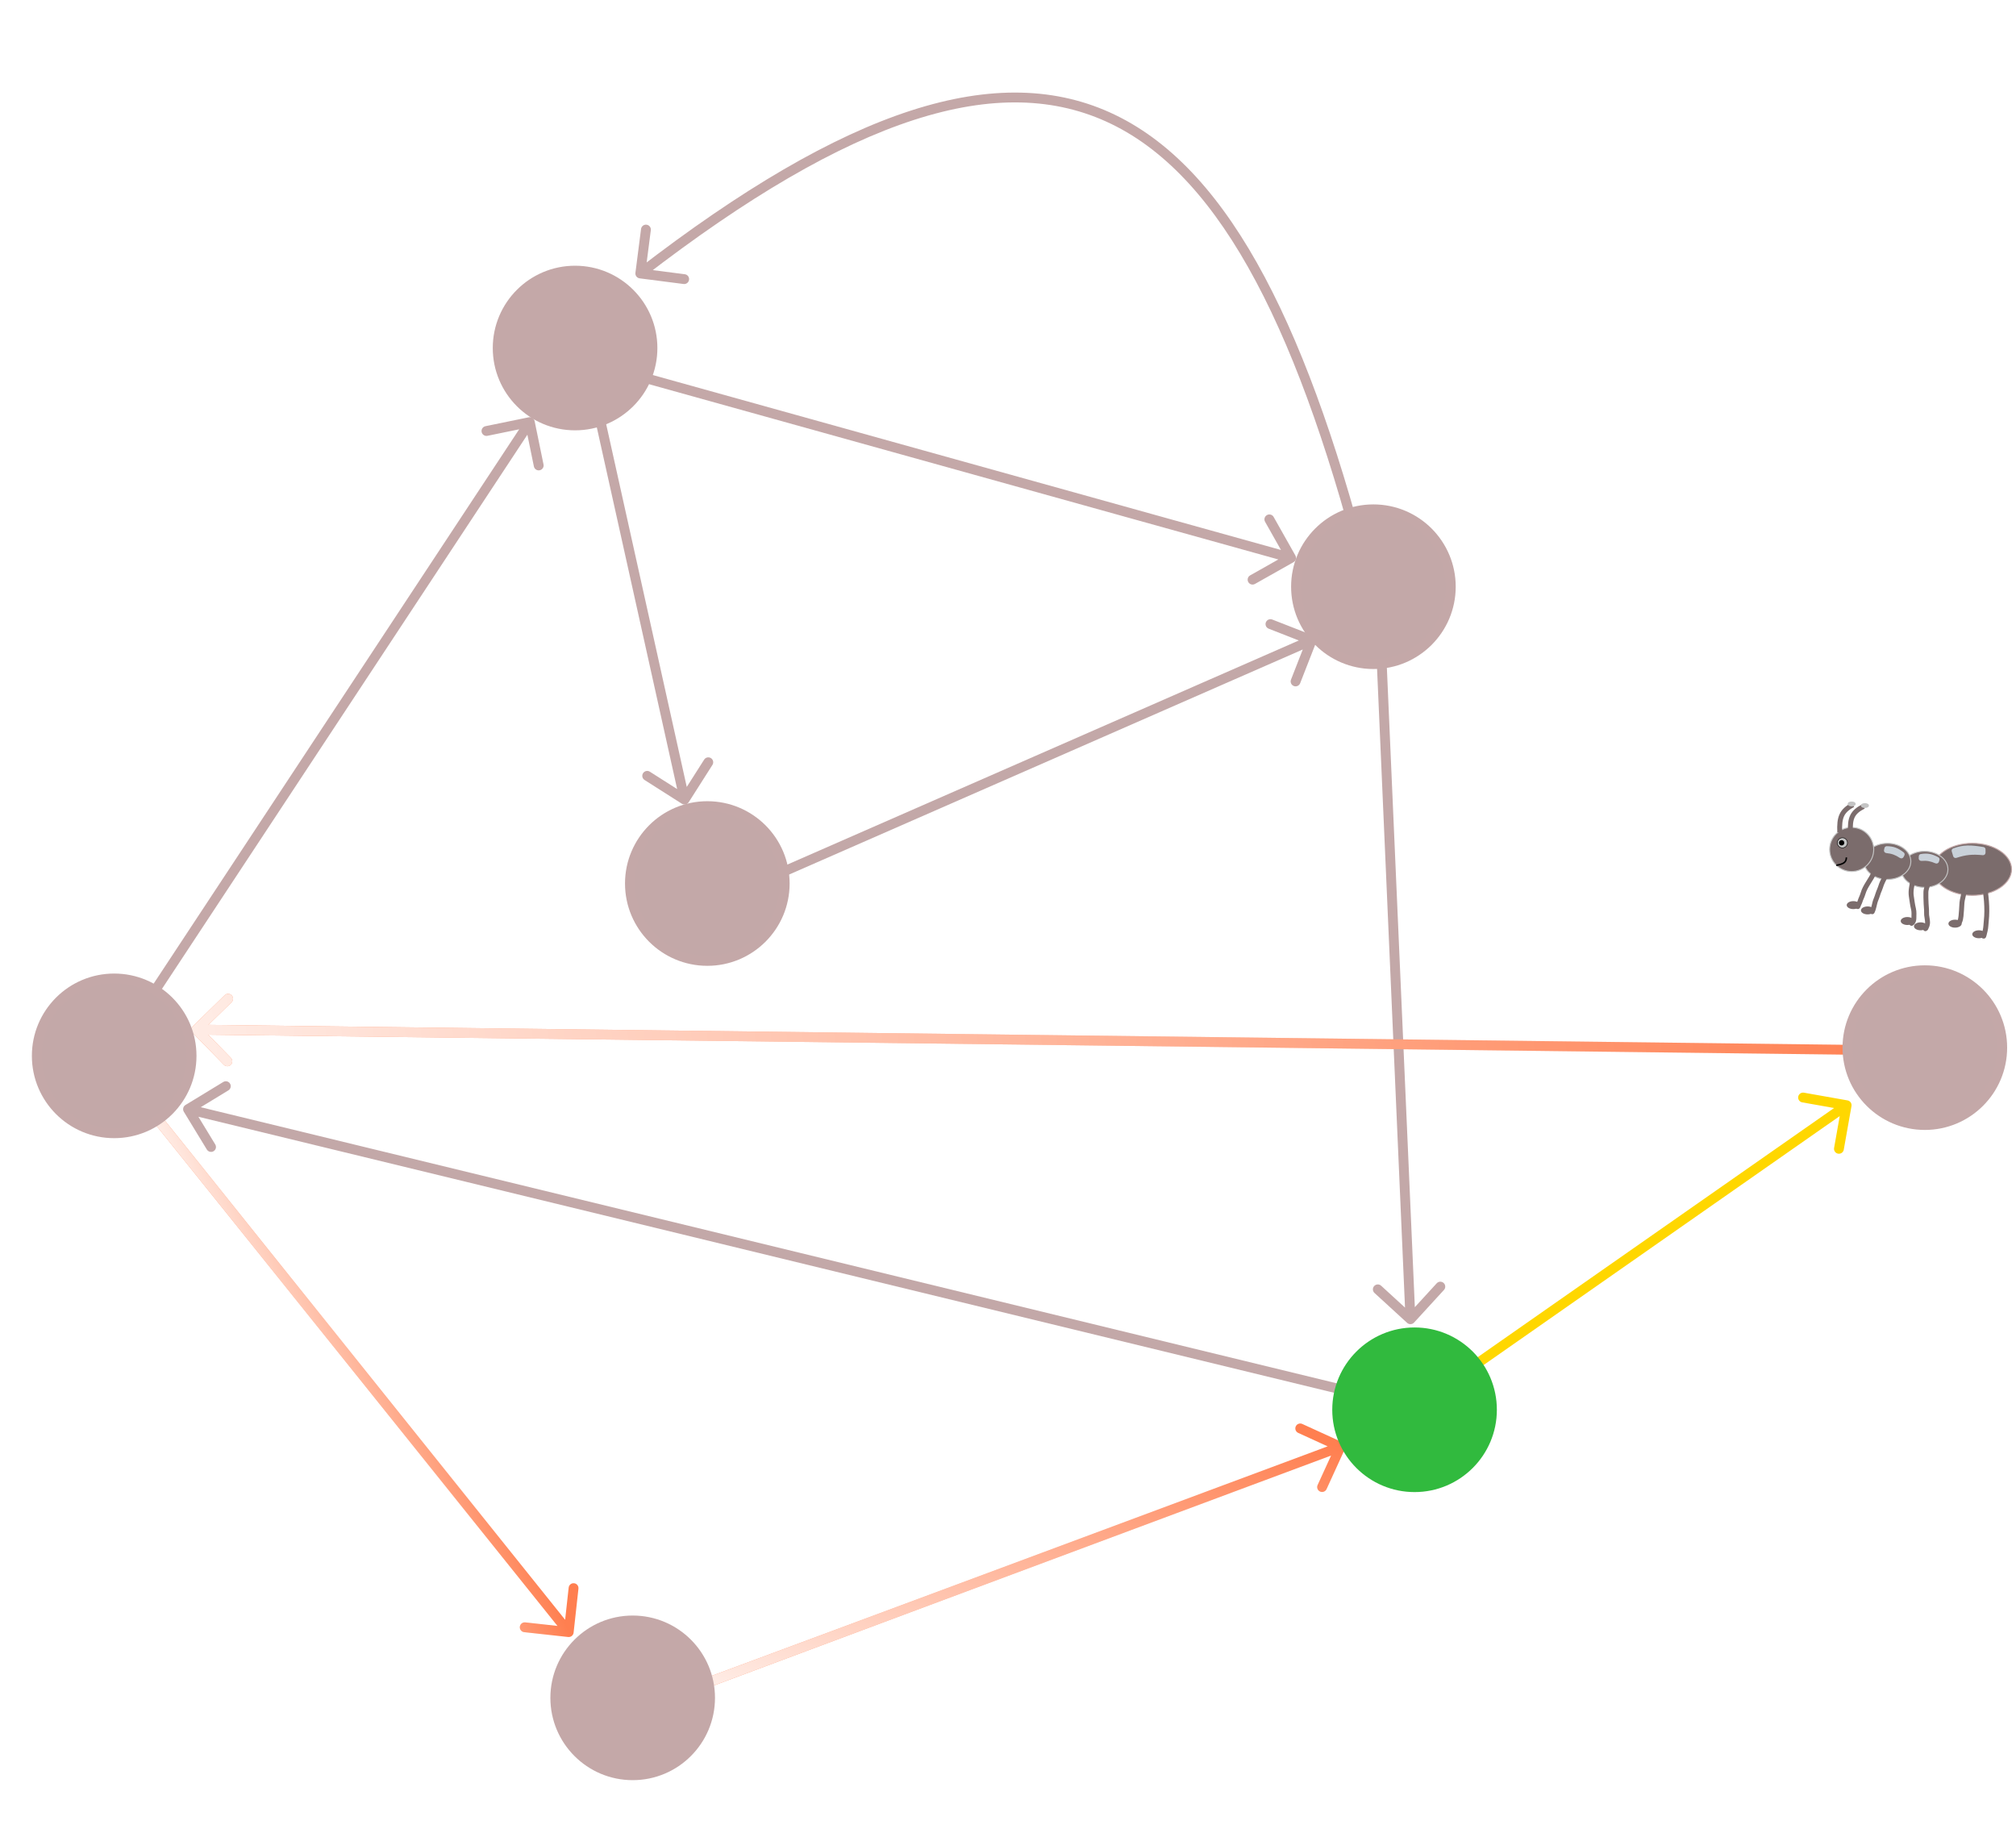 <svg width="410" height="372" viewBox="0 0 410 372" fill="none" xmlns="http://www.w3.org/2000/svg">
<path d="M138.679 163.453C139.145 163.75 139.763 163.612 140.06 163.147L144.892 155.554C145.189 155.088 145.051 154.47 144.586 154.173C144.12 153.877 143.502 154.014 143.205 154.48L138.91 161.229L132.161 156.934C131.695 156.637 131.077 156.774 130.78 157.24C130.483 157.706 130.621 158.324 131.087 158.621L138.679 163.453ZM119.326 77.688L138.24 162.826L140.192 162.393L121.278 77.254L119.326 77.688Z" fill="#C4A8A8"/>
<path d="M263.067 114.329C263.548 114.057 263.718 113.447 263.447 112.966L259.023 105.128C258.752 104.647 258.142 104.478 257.661 104.749C257.18 105.02 257.01 105.63 257.281 106.111L261.213 113.078L254.246 117.01C253.765 117.282 253.596 117.892 253.867 118.373C254.138 118.854 254.748 119.024 255.229 118.752L263.067 114.329ZM130.077 77.597L262.308 114.421L262.844 112.494L130.613 75.671L130.077 77.597Z" fill="#C4A8A8"/>
<path d="M129.227 55.487C129.157 56.035 129.544 56.536 130.091 56.607L139.018 57.754C139.566 57.824 140.067 57.437 140.137 56.89C140.208 56.342 139.821 55.841 139.273 55.77L131.338 54.751L132.358 46.816C132.428 46.268 132.041 45.767 131.494 45.697C130.946 45.626 130.445 46.013 130.374 46.561L129.227 55.487ZM279.497 119.341C272.995 93.491 265.758 72.402 257.21 56.343C248.664 40.287 238.76 29.174 226.884 23.41C214.982 17.632 201.252 17.3 185.222 22.499C169.214 27.691 150.858 38.413 129.608 54.823L130.83 56.406C151.998 40.06 170.143 29.492 185.839 24.402C201.512 19.319 214.687 19.712 226.011 25.209C237.361 30.718 247.005 41.427 255.445 57.283C263.884 73.136 271.073 94.047 277.557 119.829L279.497 119.341Z" fill="#C4A8A8"/>
<path d="M286.171 269.023C286.578 269.396 287.21 269.368 287.584 268.961L293.663 262.325C294.036 261.918 294.009 261.285 293.601 260.912C293.194 260.539 292.562 260.567 292.189 260.974L286.784 266.873L280.886 261.468C280.478 261.095 279.846 261.123 279.473 261.53C279.1 261.937 279.127 262.57 279.535 262.943L286.171 269.023ZM279.989 134.424L285.847 268.329L287.845 268.242L281.987 134.337L279.989 134.424Z" fill="#C3A8A8"/>
<path d="M273.528 294.646C273.758 294.144 273.537 293.55 273.035 293.321L264.849 289.579C264.347 289.349 263.754 289.57 263.524 290.072C263.295 290.575 263.516 291.168 264.018 291.398L271.294 294.724L267.968 302C267.738 302.502 267.959 303.095 268.461 303.325C268.964 303.554 269.557 303.333 269.786 302.831L273.528 294.646ZM144.921 342.869L272.968 295.167L272.27 293.293L144.223 340.995L144.921 342.869Z" fill="#FF7F50"/>
<path d="M273.528 294.646C273.758 294.144 273.537 293.55 273.035 293.321L264.849 289.579C264.347 289.349 263.754 289.57 263.524 290.072C263.295 290.575 263.516 291.168 264.018 291.398L271.294 294.724L267.968 302C267.738 302.502 267.959 303.095 268.461 303.325C268.964 303.554 269.557 303.333 269.786 302.831L273.528 294.646ZM144.921 342.869L272.968 295.167L272.27 293.293L144.223 340.995L144.921 342.869Z" fill="url(#paint0_linear)" fill-opacity="0.85"/>
<path d="M115.553 332.907C116.102 332.967 116.596 332.571 116.656 332.022L117.641 323.076C117.701 322.527 117.305 322.033 116.756 321.973C116.207 321.912 115.713 322.308 115.653 322.857L114.778 330.809L106.826 329.934C106.277 329.874 105.783 330.27 105.722 330.819C105.662 331.368 106.058 331.862 106.607 331.922L115.553 332.907ZM30.347 227.094L114.882 332.538L116.443 331.287L31.907 225.843L30.347 227.094Z" fill="#FF7F50"/>
<path d="M115.553 332.907C116.102 332.967 116.596 332.571 116.656 332.022L117.641 323.076C117.701 322.527 117.305 322.033 116.756 321.973C116.207 321.912 115.713 322.308 115.653 322.857L114.778 330.809L106.826 329.934C106.277 329.874 105.783 330.27 105.722 330.819C105.662 331.368 106.058 331.862 106.607 331.922L115.553 332.907ZM30.347 227.094L114.882 332.538L116.443 331.287L31.907 225.843L30.347 227.094Z" fill="url(#paint1_linear)" fill-opacity="0.85"/>
<path d="M108.728 85.639C108.617 85.098 108.089 84.749 107.548 84.861L98.731 86.67C98.19 86.781 97.842 87.31 97.953 87.851C98.064 88.392 98.592 88.74 99.133 88.629L106.97 87.021L108.578 94.857C108.689 95.398 109.218 95.747 109.759 95.636C110.3 95.525 110.649 94.996 110.538 94.455L108.728 85.639ZM32.425 201.883L108.583 86.391L106.914 85.29L30.755 200.782L32.425 201.883Z" fill="#C4A8A8"/>
<path d="M267.692 130.56C267.893 130.046 267.639 129.466 267.124 129.265L258.741 125.989C258.227 125.788 257.647 126.042 257.446 126.557C257.245 127.071 257.499 127.651 258.014 127.852L265.465 130.764L262.554 138.215C262.353 138.729 262.607 139.309 263.121 139.51C263.636 139.711 264.216 139.457 264.417 138.943L267.692 130.56ZM145.786 184.289L267.162 131.112L266.359 129.28L144.984 182.457L145.786 184.289Z" fill="#C3A8A8"/>
<path d="M376.543 224.941C376.639 224.397 376.276 223.878 375.733 223.782L366.871 222.212C366.327 222.116 365.808 222.478 365.711 223.022C365.615 223.566 365.978 224.085 366.522 224.181L374.399 225.577L373.004 233.454C372.907 233.998 373.27 234.517 373.814 234.613C374.358 234.709 374.877 234.347 374.973 233.803L376.543 224.941ZM289.93 285.843L376.131 225.586L374.985 223.947L288.784 284.204L289.93 285.843Z" fill="#FFD700"/>
<path d="M39.254 208.675C38.859 209.061 38.851 209.694 39.237 210.089L45.523 216.53C45.908 216.925 46.541 216.933 46.937 216.547C47.332 216.162 47.34 215.528 46.954 215.133L41.367 209.408L47.092 203.82C47.487 203.435 47.495 202.801 47.109 202.406C46.724 202.011 46.09 202.003 45.695 202.389L39.254 208.675ZM390.406 212.665L39.965 208.391L39.94 210.39L390.382 214.665L390.406 212.665Z" fill="#FF7F50"/>
<path d="M39.254 208.675C38.859 209.061 38.851 209.694 39.237 210.089L45.523 216.53C45.908 216.925 46.541 216.933 46.937 216.547C47.332 216.162 47.34 215.528 46.954 215.133L41.367 209.408L47.092 203.82C47.487 203.435 47.495 202.801 47.109 202.406C46.724 202.011 46.09 202.003 45.695 202.389L39.254 208.675ZM390.406 212.665L39.965 208.391L39.94 210.39L390.382 214.665L390.406 212.665Z" fill="url(#paint2_linear)" fill-opacity="0.85"/>
<path d="M37.721 224.714C37.249 225.001 37.1 225.616 37.387 226.088L42.068 233.775C42.355 234.246 42.97 234.396 43.442 234.109C43.914 233.822 44.063 233.206 43.776 232.735L39.615 225.902L46.448 221.741C46.92 221.454 47.069 220.838 46.782 220.367C46.495 219.895 45.879 219.745 45.408 220.033L37.721 224.714ZM289.914 285.704L38.477 224.596L38.005 226.54L289.442 287.647L289.914 285.704Z" fill="#C3A8A8"/>
<circle cx="143.849" cy="179.675" r="15.738" fill="#C3A8A8" stroke="#C4A8A8" stroke-width="2"/>
<circle cx="279.314" cy="119.316" r="15.738" fill="#C3A8A8" stroke="#C4A8A8" stroke-width="2"/>
<circle cx="391.459" cy="213.05" r="15.738" fill="#C3A8A8" stroke="#C4A8A8" stroke-width="2"/>
<circle cx="287.683" cy="286.697" r="15.738" fill="#31BA3E" stroke="#31BA3E" stroke-width="2"/>
<circle cx="128.671" cy="345.281" r="16.738" fill="#C4A8A8"/>
<circle cx="23.221" cy="214.723" r="15.738" fill="#C3A8A8" stroke="#C4A8A8" stroke-width="2"/>
<circle cx="116.955" cy="70.776" r="15.738" fill="#C4A8A8" stroke="#C4A8A8" stroke-width="2"/>
<path d="M393.123 176.789C393.123 178.233 394.001 179.554 395.447 180.517C396.891 181.48 398.893 182.079 401.109 182.079C403.325 182.079 405.326 181.48 406.771 180.517C408.216 179.554 409.094 178.233 409.094 176.789C409.094 175.344 408.216 174.024 406.771 173.06C405.326 172.097 403.325 171.498 401.109 171.498C398.893 171.498 396.891 172.097 395.447 173.06C394.001 174.024 393.123 175.344 393.123 176.789Z" fill="#7B6C6C" stroke="#C4A8A8" stroke-width="0.2"/>
<path d="M386.654 176.789C386.654 178.796 388.757 180.462 391.406 180.462C394.055 180.462 396.157 178.796 396.157 176.789C396.157 174.782 394.055 173.115 391.406 173.115C388.757 173.115 386.654 174.782 386.654 176.789Z" fill="#7B6C6C" stroke="#C4C4C4" stroke-width="0.2"/>
<path d="M379.108 175.172C379.108 177.178 381.21 178.845 383.859 178.845C386.508 178.845 388.611 177.178 388.611 175.172C388.611 173.165 386.508 171.498 383.859 171.498C381.21 171.498 379.108 173.165 379.108 175.172Z" fill="#7B6C6C" stroke="#C4C4C4" stroke-width="0.2"/>
<circle r="4.482" transform="matrix(-1 0 0 1 376.582 172.746)" fill="#7B6C6C" stroke="#C4C4C4" stroke-width="0.2"/>
<path d="M373.455 175.98C374.803 175.711 375.504 175.441 375.504 174.363" stroke="black" stroke-width="0.3"/>
<path d="M403.467 179.282C403.926 181.965 404.247 184.609 403.954 187.315C403.885 187.948 403.88 188.603 403.737 189.224C403.65 189.6 403.4 190.718 403.4 190.332" stroke="#7B6C6C" stroke-linecap="round" stroke-linejoin="round"/>
<ellipse rx="1.348" ry="0.809" transform="matrix(-1 0 0 1 402.456 189.995)" fill="#7B6C6C"/>
<path d="M399.828 179.821C399.593 180.897 399.303 181.96 399.087 183.04C398.954 183.707 398.992 184.396 398.919 185.069C398.841 185.786 398.852 186.827 398.548 187.435" stroke="#7B6C6C" stroke-linecap="round" stroke-linejoin="round"/>
<ellipse rx="1.348" ry="0.809" transform="matrix(-1 0 0 1 397.605 187.839)" fill="#7B6C6C"/>
<path d="M392.214 179.417C391.993 180.087 391.675 180.787 391.675 181.505C391.675 181.852 391.675 182.199 391.675 182.546C391.675 183.388 391.749 184.201 391.806 185.039C391.83 185.388 391.79 185.739 391.825 186.087C391.875 186.577 392.001 187.06 392.012 187.555C392.019 187.861 391.943 188.231 391.795 188.498C391.72 188.634 391.608 189.054 391.541 188.782" stroke="#7B6C6C" stroke-linecap="round" stroke-linejoin="round"/>
<ellipse rx="1.348" ry="0.809" transform="matrix(-1 0 0 1 390.597 188.378)" fill="#7B6C6C"/>
<path d="M389.031 178.945C388.853 180.022 388.538 181.136 388.709 182.247C388.84 183.096 388.944 184.009 389.151 184.837C389.304 185.452 389.233 186.115 389.233 186.746C389.233 187.116 389.105 187.6 388.761 187.772" stroke="#7B6C6C" stroke-linecap="round" stroke-linejoin="round"/>
<ellipse rx="1.348" ry="0.809" transform="matrix(-1 0 0 1 387.902 187.3)" fill="#7B6C6C"/>
<path d="M383.522 178.001C383.223 178.604 382.892 179.208 382.646 179.836C382.501 180.207 382.411 180.6 382.242 180.962C381.951 181.585 381.804 182.262 381.534 182.89C381.18 183.718 381.154 184.624 380.76 185.413" stroke="#7B6C6C" stroke-linecap="round" stroke-linejoin="round"/>
<ellipse rx="1.348" ry="0.809" transform="matrix(-1 0 0 1 379.816 185.144)" fill="#7B6C6C"/>
<path d="M381.164 177.328C380.568 178.866 379.349 180.092 378.888 181.707C378.721 182.29 378.416 182.817 378.251 183.392C378.173 183.666 377.962 183.91 377.93 184.201C377.923 184.26 377.859 184.315 377.828 184.369C377.747 184.516 377.795 184.187 377.795 184.133" stroke="#7B6C6C" stroke-linecap="round" stroke-linejoin="round"/>
<ellipse rx="1.348" ry="0.809" transform="matrix(-1 0 0 1 376.919 184.066)" fill="#7B6C6C"/>
<path d="M376.332 169.242C376.202 166.404 376.667 165.173 379.008 163.986" stroke="#7B6C6C"/>
<path d="M374.156 169.242C374.025 166.227 374.494 164.919 376.851 163.657" stroke="#7B6C6C"/>
<ellipse rx="0.809" ry="0.493" transform="matrix(-1 0 0 1 376.582 163.493)" fill="#C4C4C4"/>
<ellipse rx="0.809" ry="0.493" transform="matrix(-1 0 0 1 379.277 163.821)" fill="#C4C4C4"/>
<circle r="1.028" transform="matrix(-1 0 0 1 374.695 171.398)" fill="#C4C4C4" stroke="black" stroke-width="0.1"/>
<g filter="url(#filter0_f)">
<path d="M397.22 172.535C399.346 171.743 400.828 171.834 403.386 172.255C403.627 172.294 403.804 172.503 403.804 172.747V173.412C403.804 173.711 403.543 173.942 403.246 173.913C401.146 173.708 399.812 173.818 397.878 174.46C397.606 174.551 397.311 174.403 397.228 174.129L396.928 173.136C396.853 172.889 396.978 172.625 397.22 172.535Z" fill="#C9D1D9"/>
</g>
<g filter="url(#filter1_f)">
<path d="M390.634 173.681C391.993 173.463 392.88 173.624 394.196 174.333C394.402 174.444 394.496 174.687 394.427 174.91L394.318 175.259C394.227 175.551 393.897 175.692 393.617 175.57C392.617 175.134 391.862 174.987 390.784 175.077C390.473 175.102 390.2 174.857 390.213 174.546L390.229 174.145C390.238 173.914 390.406 173.717 390.634 173.681Z" fill="#C9D1D9"/>
</g>
<g filter="url(#filter2_f)">
<path d="M383.723 172.083C385.115 172.107 385.973 172.422 387.169 173.355C387.354 173.499 387.406 173.755 387.299 173.964L387.133 174.289C386.993 174.562 386.645 174.645 386.39 174.477C385.459 173.865 384.728 173.587 383.63 173.487C383.32 173.458 383.095 173.172 383.159 172.869L383.242 172.473C383.29 172.245 383.49 172.079 383.723 172.083Z" fill="#C9D1D9"/>
</g>
<circle r="0.539" transform="matrix(-1 0 0 1 374.534 171.398)" fill="black"/>
<defs>
<filter id="filter0_f" x="392.906" y="167.937" width="14.898" height="10.55" filterUnits="userSpaceOnUse" color-interpolation-filters="sRGB">
<feFlood flood-opacity="0" result="BackgroundImageFix"/>
<feBlend mode="normal" in="SourceGraphic" in2="BackgroundImageFix" result="shape"/>
<feGaussianBlur stdDeviation="2" result="effect1_foregroundBlur"/>
</filter>
<filter id="filter1_f" x="386.212" y="169.591" width="12.237" height="10.023" filterUnits="userSpaceOnUse" color-interpolation-filters="sRGB">
<feFlood flood-opacity="0" result="BackgroundImageFix"/>
<feBlend mode="normal" in="SourceGraphic" in2="BackgroundImageFix" result="shape"/>
<feGaussianBlur stdDeviation="2" result="effect1_foregroundBlur"/>
</filter>
<filter id="filter2_f" x="379.148" y="168.083" width="12.206" height="10.48" filterUnits="userSpaceOnUse" color-interpolation-filters="sRGB">
<feFlood flood-opacity="0" result="BackgroundImageFix"/>
<feBlend mode="normal" in="SourceGraphic" in2="BackgroundImageFix" result="shape"/>
<feGaussianBlur stdDeviation="2" result="effect1_foregroundBlur"/>
</filter>
<linearGradient id="paint0_linear" x1="198.712" y1="356.032" x2="218.479" y2="280.131" gradientUnits="userSpaceOnUse">
<stop stop-color="white"/>
<stop offset="1" stop-color="white" stop-opacity="0"/>
</linearGradient>
<linearGradient id="paint1_linear" x1="55.749" y1="286.436" x2="91.04" y2="271.946" gradientUnits="userSpaceOnUse">
<stop stop-color="white"/>
<stop offset="1" stop-color="white" stop-opacity="0"/>
</linearGradient>
<linearGradient id="paint2_linear" x1="42.769" y1="232.522" x2="387.577" y2="190.534" gradientUnits="userSpaceOnUse">
<stop stop-color="white"/>
<stop offset="1" stop-color="white" stop-opacity="0"/>
</linearGradient>
</defs>
</svg>
